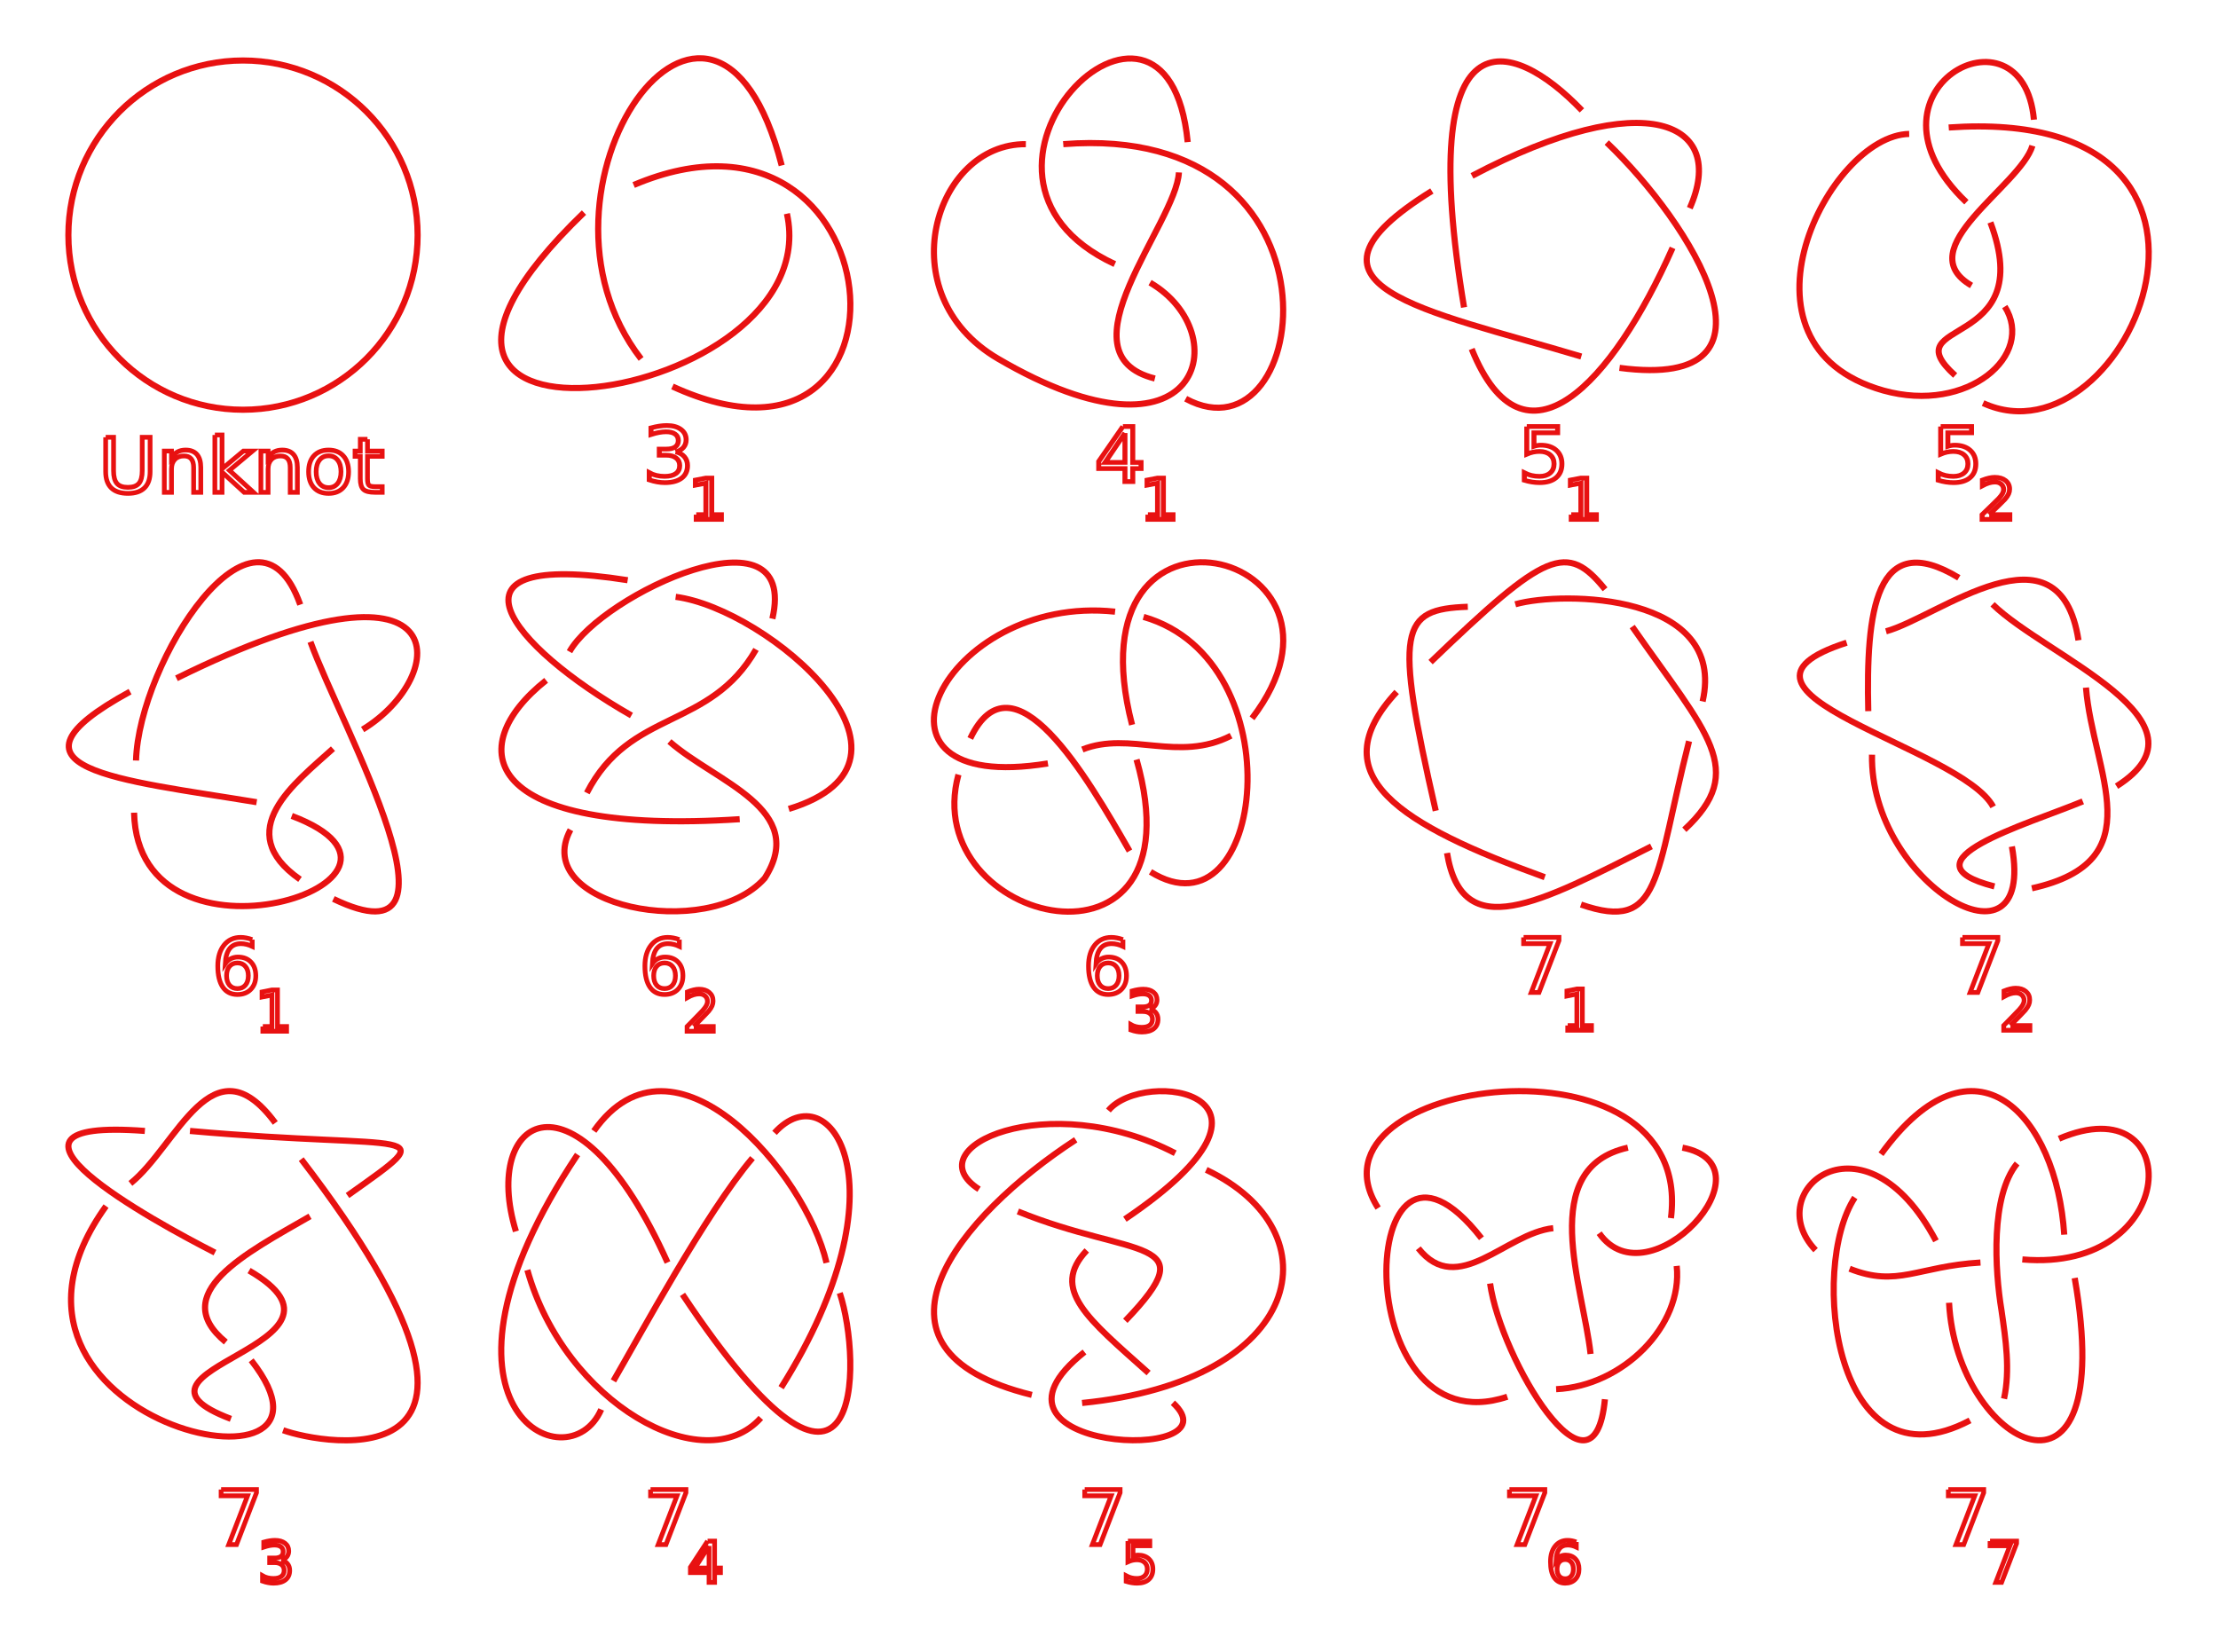 <?xml version="1.0" encoding="UTF-8" standalone="no"?>
<!-- Created with Inkscape (http://www.inkscape.org/) -->

<svg
   version="1.0"
   width="470"
   height="350"
   id="svg2"
   sodipodi:docname="Knot_table.svg"
   inkscape:version="1.3 (0e150ed6c4, 2023-07-21)"
   xmlns:inkscape="http://www.inkscape.org/namespaces/inkscape"
   xmlns:sodipodi="http://sodipodi.sourceforge.net/DTD/sodipodi-0.dtd"
   xmlns="http://www.w3.org/2000/svg"
   xmlns:svg="http://www.w3.org/2000/svg"
   xmlns:rdf="http://www.w3.org/1999/02/22-rdf-syntax-ns#"
   xmlns:cc="http://creativecommons.org/ns#"
   xmlns:dc="http://purl.org/dc/elements/1.1/">
  <sodipodi:namedview
     id="namedview1"
     pagecolor="#ffffff"
     bordercolor="#000000"
     borderopacity="0.25"
     inkscape:showpageshadow="2"
     inkscape:pageopacity="0.0"
     inkscape:pagecheckerboard="0"
     inkscape:deskcolor="#d1d1d1"
     inkscape:zoom="2.3028571"
     inkscape:cx="235.14268"
     inkscape:cy="179.34243"
     inkscape:window-width="1920"
     inkscape:window-height="1002"
     inkscape:window-x="-8"
     inkscape:window-y="-8"
     inkscape:window-maximized="1"
     inkscape:current-layer="svg2" />
  <defs
     id="defs4" />
  <path
     d="M 166.753,45.28 C 175.661,86.22 64.313,102.329 123.749,45.043 m 12.101,31.011 C 108.165,40.281 151.17,-21.143 165.645,35.062 m -31.368,4.142 c 55.946,-23.729 63.224,67.957 8.222,42.689"
     id="path2162"
     style="fill:none;stroke:#e81111;stroke-width:1.3;stroke-linecap:butt;stroke-linejoin:miter;stroke-miterlimit:4;stroke-opacity:1;stroke-dasharray:none;fill-opacity:1" />
  <path
     d="m 217.382,30.548 c -19.329,-0.171 -29.239,31.797 -5.893,45.464 42.993,25.167 50.691,-5.346 32.207,-16.123 m 7.552,24.601 C 278.149,99.042 287.275,25.654 225.305,30.548 m 10.934,25.415 c -40.65,-18.889 11.06,-70.52 15.437,-25.854 m -1.864,6.424 c -0.522,10.772 -25.752,38.508 -5.089,43.674"
     id="path2168"
     style="fill:none;stroke:#e81111;stroke-width:1.3;stroke-linecap:butt;stroke-linejoin:miter;stroke-miterlimit:4;stroke-opacity:1;stroke-dasharray:none;fill-opacity:1" />
  <path
     d="M 310.237,65.137 C 299.737,1.857 320.158,7.688 335.211,23.392 m -0.129,52.154 C 301.87,65.582 270.833,60.7 303.418,40.467 m 51.005,12.057 C 341.716,81.18 322.957,101.513 311.856,73.951 m 28.619,-43.748 c 17.875,17.06 40.283,52.729 2.705,47.747 M 311.921,37.262 c 36.877,-19.437 54.2,-11.304 46.146,6.849"
     id="path2170"
     style="fill:none;stroke:#e81111;stroke-width:1.3;stroke-linecap:butt;stroke-linejoin:miter;stroke-miterlimit:4;stroke-opacity:1;stroke-dasharray:none;fill-opacity:1" />
  <path
     d="m 430.675,30.879 c -2.536,8.547 -26.31,21.819 -12.908,29.621 m -3.467,19.063 c -13.633,-12.345 17.762,-4.988 7.476,-32.432 m 3.041,17.832 c 6.458,10.201 -7.758,22.808 -25.733,17.784 -34.168,-9.694 -11.549,-54.076 5.477,-54.367 m 8.38,-1.363 c 70.933,-4.964 38.117,72.553 7.282,58.402 M 416.684,42.851 C 391.942,19.286 428.609,-0.568 430.996,25.362"
     id="path2172"
     style="fill:none;stroke:#e81111;stroke-width:1.3;stroke-linecap:butt;stroke-linejoin:miter;stroke-miterlimit:4;stroke-opacity:1;stroke-dasharray:none;fill-opacity:1" />
  <path
     d="m 88.495,49.82 c 0,20.425 -16.577,37.002 -37.002,37.002 -20.425,0 -37.002,-16.577 -37.002,-37.002 0,-20.425 16.577,-37.002 37.002,-37.002 20.425,0 37.002,16.577 37.002,37.002 z"
     id="path2174"
     style="fill:none;stroke:#e81111;stroke-width:1.3;stroke-miterlimit:4;stroke-opacity:1;stroke-dasharray:none;stroke-dashoffset:122.88;marker-start:none;fill-opacity:1" />
  <path
     d="m 70.648,190.482 c 30.727,14.804 1.656,-36.481 -4.861,-54.479 m 4.773,22.639 c -8.063,7.288 -21.648,17.46 -6.988,27.693 m 0.05,-58.211 C 54.205,101.567 29.425,140.302 28.824,161.154 m 8.57,-17.422 c 60.27,-29.796 58.004,-0.41 39.448,10.851 M 54.387,169.984 C 25.191,165.171 -2.496,162.985 27.561,146.557 m 0.851,25.652 c 0.857,36.226 69.278,14.233 33.413,0.678"
     id="path5497"
     style="fill:none;stroke:#e81111;stroke-width:1.3;stroke-linecap:butt;stroke-linejoin:miter;stroke-miterlimit:4;stroke-opacity:1;stroke-dasharray:none;fill-opacity:1" />
  <path
     d="m 120.678,138.092 c 6.816,-12.14 48.698,-31.698 42.991,-6.983 m -6.926,42.474 c -54.59,3.577 -58.966,-15.204 -41.016,-29.42 m 18.074,7.443 C 107.808,136.772 91.61,116.396 133.004,122.944 m -12.117,52.876 c -8.685,16.145 28.996,23.901 41.15,10.285 9.415,-14.681 -10.385,-20.368 -20.186,-28.979 m 18.352,-19.513 c -9.813,17.139 -26.691,12.529 -35.85,30.401 m 18.823,-41.543 c 19.555,2.546 57.364,34.758 23.963,44.943"
     id="path5786"
     style="fill:none;stroke:#e81111;stroke-width:1.3;stroke-linecap:butt;stroke-linejoin:miter;stroke-miterlimit:4;stroke-opacity:1;stroke-dasharray:none;fill-opacity:1" />
  <path
     d="m 240.84,160.952 c 14.055,49.448 -46.449,35.039 -37.744,3.186 m 26.258,-5.316 c 10.106,-4.014 20.319,2.827 31.513,-2.93 m 4.441,-3.682 c 27.227,-35.628 -39.308,-52.361 -25.419,1.377 m 3.905,31.157 c 24.229,15.051 30.984,-44.669 -1.477,-54.026 m -6.027,-1.105 c -36.279,-3.914 -57.582,39.244 -14.231,32.156 m -16.456,-5.289 c 9.035,-18.927 24.718,8.085 33.75,23.846"
     id="path5839"
     style="fill:none;stroke:#e81111;stroke-width:1.3;stroke-linecap:butt;stroke-linejoin:miter;stroke-miterlimit:4;stroke-opacity:1;stroke-dasharray:none;fill-opacity:1" />
  <path
     d="m 357.916,157.057 c -7.333,28.751 -5.753,40.557 -22.907,34.614 m -30.773,-19.868 c -8.867,-38.701 -7.539,-42.71 6.798,-43.229 m 10.062,-0.527 c 10.26,-2.912 44.89,-2.264 39.695,20.582 m -57.648,-8.327 c 24.493,-23.549 28.883,-25.417 36.979,-15.431 m -12.78,61.006 C 296.738,174.793 279.522,164.311 295.955,146.623 m 53.991,32.723 c -23.818,12.024 -40.106,20.926 -43.315,1.411 m 39.24,-47.985 c 15.873,22.786 24.615,30.442 11.046,43.044"
     id="path6026"
     style="fill:none;stroke:#e81111;stroke-width:1.3;stroke-linecap:butt;stroke-linejoin:miter;stroke-miterlimit:4;stroke-opacity:1;stroke-dasharray:none;fill-opacity:1" />
  <path
     d="m 391.315,136.186 c -32.398,10.455 24.228,22.038 31.044,34.768 m 18.077,-35.279 c -4.014,-26.008 -29.627,-4.968 -40.786,-1.896 m 41.708,36.032 c -11.894,4.929 -39.212,12.765 -18.73,18.018 m -0.397,-59.781 c 11.395,11.104 47.968,24.815 26.272,38.553 m -52.612,-15.91 c -0.493,-20.949 1.446,-39.026 19.195,-28.259 m 11.242,56.944 c 5.171,28.652 -30.18,7.658 -29.643,-19.459 m 33.882,28.312 c 25.906,-5.764 12.927,-24.456 11.456,-42.528"
     id="path7136"
     style="fill:none;stroke:#e81111;stroke-width:1.3;stroke-linecap:butt;stroke-linejoin:miter;stroke-miterlimit:4;stroke-opacity:1;stroke-dasharray:none;fill-opacity:1" />
  <path
     d="m 53.225,288.237 c 25.516,32.443 -63.744,13.248 -30.756,-32.663 m 43.224,2.164 c -13.673,7.869 -30.32,16.405 -17.843,26.648 m -7.591,-44.741 c 47.821,4.246 54.229,-1.127 33.385,13.682 M 45.553,265.426 C 32.609,258.81 -7.763,236.753 30.698,239.645 m 18.229,61.012 C 20.941,290.066 80.118,285.141 52.782,269.234 m 11.051,-23.609 c 53.639,69.912 4.279,60.4 -3.845,57.436 M 27.633,250.767 c 9.897,-7.92 17.372,-30.849 30.703,-12.819"
     id="path7183"
     style="fill:none;stroke:#e81111;stroke-width:1.3;stroke-linecap:butt;stroke-linejoin:miter;stroke-miterlimit:4;stroke-opacity:1;stroke-dasharray:none;fill-opacity:1" />
  <path
     d="m 111.751,269.116 c 7.892,28.189 37.455,44.749 49.468,31.339 m 4.298,-6.413 c 26.939,-42.835 10.369,-67.006 -1.394,-53.991 m -4.672,5.344 c -9.884,11.643 -23.955,37.736 -29.463,47.21 m -2.592,6.055 c -7.005,16.129 -40.815,-0.413 -5.009,-54.018 m 3.454,-4.982 c 16.96,-24.088 44.964,9.127 49.303,27.934 m 2.803,6.393 c 4.805,14.509 5.117,58.008 -33.319,0.3 m -3.177,-6.769 c -19.389,-43.117 -39.631,-31.087 -32.129,-6.597"
     id="path7225"
     style="fill:none;stroke:#e81111;stroke-width:1.3;stroke-linecap:butt;stroke-linejoin:miter;stroke-miterlimit:4;stroke-opacity:1;stroke-dasharray:none;fill-opacity:1" />
  <path
     d="m 218.648,295.579 c -39.109,-9.647 -15.272,-38.07 9.304,-54.064 m 20.589,55.731 c 14.113,13.056 -45.438,10.387 -18.73,-10.763 m 5.062,-51.168 c 7.499,-9.077 43.213,-3.796 3.494,23.029 m 17.235,-10.462 c 27.614,13.071 20.937,44.739 -26.305,49.404 m 0.994,-32.329 c -7.834,8.259 0.259,14.508 13.1,25.981 m -35.93,-38.941 c -13.851,-8.883 14.792,-21.582 41.57,-7.637 m -10.569,35.509 c 17.308,-18.006 1.843,-13.147 -22.768,-23.17"
     id="path7257"
     style="fill:none;stroke:#e81111;stroke-width:1.3;stroke-linecap:butt;stroke-linejoin:miter;stroke-miterlimit:4;stroke-opacity:1;stroke-dasharray:none;fill-opacity:1" />
  <path
     d="m 355.294,268.245 c 1.363,12.637 -11.366,25.472 -25.549,26.122 m -13.991,-22.39 c 2.234,16.014 21.993,48.879 24.332,24.522 m -20.682,-0.533 c -34.285,11.424 -32.185,-67.728 -5.475,-33.585 m 23.116,24.522 c -1.556,-14.296 -11.529,-39.385 7.908,-43.714 m 11.558,0 c 19.866,3.754 -7.2,33 -17.641,18.125 m -9.733,-1.066 c -10.112,1.078 -20.202,14.833 -28.59,4.265 m -8.516,-8.53 c -17.631,-27.52 67.202,-38.955 62.047,2.132"
     id="path8242"
     style="fill:none;stroke:#e81111;stroke-width:1.3;stroke-linecap:butt;stroke-linejoin:miter;stroke-miterlimit:4;stroke-opacity:1;stroke-dasharray:none;fill-opacity:1" />
  <path
     d="m 398.592,244.57 c 19.861,-27.391 37.235,-8.145 38.825,17.054 m 2.219,9.183 c 9.398,53.981 -25.078,35.47 -26.623,5.247 m 14.421,-29.517 c -5.635,6.884 -4.734,22.534 -3.308,31.155 0.882,6.147 1.863,12.53 0.534,18.696 m -7.21,4.592 c -28.813,15.241 -34.174,-32.35 -24.404,-47.227 m 17.194,9.183 c -15.182,-28.681 -37.505,-10.587 -25.514,1.968 m 43.817,1.968 c 33.72,2.913 34.763,-37.14 7.765,-25.581 m -44.371,27.549 c 10.169,4.033 14.325,-0.514 27.732,-1.312"
     id="path9235"
     style="fill:none;stroke:#e81111;stroke-width:1.3;stroke-linecap:butt;stroke-linejoin:miter;stroke-miterlimit:4;stroke-opacity:1;stroke-dasharray:none;fill-opacity:1" />
  <path
     d="m 22.391,92.659 1.673,0 0,7.086 c -2e-6,1.25 0.239,2.151 0.717,2.703 0.478,0.547 1.253,0.82 2.324,0.82 1.066,0 1.838,-0.273 2.315,-0.82 0.478,-0.552 0.717,-1.453 0.717,-2.703 l 0,-7.086 1.673,0 0,7.281 c -10e-6,1.521 -0.398,2.669 -1.195,3.445 -0.791,0.776 -1.961,1.164 -3.51,1.164 -1.555,0 -2.73,-0.388 -3.527,-1.164 -0.791,-0.776 -1.187,-1.924 -1.187,-3.445 l 0,-7.281 m 20.156,6.383 0,5.281 -1.516,0 0,-5.234 c -8e-6,-0.828 -0.17,-1.448 -0.511,-1.859 -0.341,-0.411 -0.851,-0.617 -1.533,-0.617 -0.819,8e-6 -1.464,0.247 -1.936,0.742 -0.472,0.495 -0.709,1.169 -0.709,2.023 l 0,4.945 -1.524,0 0,-8.75 1.524,0 0,1.359 c 0.363,-0.526 0.788,-0.919 1.277,-1.18 0.494,-0.26 1.063,-0.391 1.706,-0.391 1.06,9e-6 1.862,0.313 2.406,0.938 0.544,0.62 0.816,1.534 0.816,2.742 m 2.983,-6.875 1.524,0 0,7.18 4.524,-3.773 1.936,0 -4.895,4.094 5.101,4.656 -1.978,0 -4.689,-4.273 0,4.273 -1.524,0 0,-12.156 m 17.486,6.875 0,5.281 -1.516,0 0,-5.234 c -7e-6,-0.828 -0.17,-1.448 -0.511,-1.859 -0.341,-0.411 -0.851,-0.617 -1.533,-0.617 -0.819,8e-6 -1.464,0.247 -1.936,0.742 -0.472,0.495 -0.709,1.169 -0.709,2.023 l 0,4.945 -1.524,0 0,-8.75 1.524,0 0,1.359 c 0.363,-0.526 0.788,-0.919 1.277,-1.18 0.494,-0.26 1.063,-0.391 1.706,-0.391 1.06,9e-6 1.862,0.313 2.406,0.938 0.544,0.62 0.816,1.534 0.816,2.742 m 6.617,-2.461 c -0.813,8e-6 -1.456,0.302 -1.928,0.906 -0.472,0.599 -0.709,1.422 -0.709,2.469 -3e-6,1.047 0.233,1.872 0.7,2.477 0.472,0.599 1.118,0.898 1.936,0.898 0.808,0 1.448,-0.302 1.92,-0.906 0.472,-0.604 0.709,-1.427 0.709,-2.469 -7e-6,-1.036 -0.236,-1.857 -0.709,-2.461 -0.472,-0.609 -1.112,-0.914 -1.92,-0.914 m 0,-1.219 c 1.318,9e-6 2.354,0.406 3.107,1.219 0.753,0.813 1.129,1.938 1.129,3.375 -9e-6,1.432 -0.376,2.557 -1.129,3.375 -0.753,0.812 -1.788,1.219 -3.107,1.219 -1.324,0 -2.362,-0.406 -3.115,-1.219 -0.747,-0.818 -1.121,-1.943 -1.121,-3.375 0,-1.437 0.374,-2.562 1.121,-3.375 0.753,-0.812 1.791,-1.219 3.115,-1.219 m 8.24,-2.273 0,2.484 3.123,0 0,1.117 -3.123,0 0,4.75 c -4e-6,0.714 0.102,1.172 0.305,1.375 0.209,0.203 0.629,0.305 1.261,0.305 l 1.557,0 0,1.203 -1.557,0 c -1.17,0 -1.978,-0.206 -2.423,-0.617 -0.445,-0.417 -0.667,-1.172 -0.667,-2.266 l 0,-4.75 -1.112,0 0,-1.117 1.112,0 0,-2.484 1.524,0"
     id="flowRoot9254"
     style="font-size:16px;stroke:#e81111;stroke-opacity:1;fill:none;fill-opacity:1" />
  <g
     transform="matrix(1.055,0,0,1,57.352,-235.285)"
     id="g9278"
     style="stroke:#e81111;stroke-opacity:1;fill:none;fill-opacity:1">
    <path
       d="m 16.492,90.034 c 0.755,0.161 1.344,0.497 1.766,1.008 0.427,0.51 0.641,1.141 0.641,1.891 -9e-6,1.151 -0.396,2.042 -1.188,2.672 -0.792,0.63 -1.917,0.945 -3.375,0.945 -0.49,0 -0.995,-0.049 -1.516,-0.148 -0.516,-0.094 -1.049,-0.237 -1.602,-0.43 l 0,-1.523 c 0.437,0.255 0.917,0.448 1.438,0.578 0.521,0.13 1.065,0.195 1.633,0.195 0.99,10e-7 1.742,-0.195 2.258,-0.586 0.521,-0.391 0.781,-0.958 0.781,-1.703 -7e-6,-0.687 -0.242,-1.224 -0.727,-1.609 -0.479,-0.391 -1.148,-0.586 -2.008,-0.586 l -1.359,0 0,-1.297 1.422,0 c 0.776,7e-6 1.37,-0.154 1.781,-0.461 0.411,-0.312 0.617,-0.76 0.617,-1.344 -8e-6,-0.599 -0.214,-1.057 -0.641,-1.375 -0.422,-0.323 -1.029,-0.484 -1.82,-0.484 -0.432,1e-5 -0.896,0.047 -1.391,0.141 -0.495,0.094 -1.039,0.24 -1.633,0.438 l 0,-1.406 c 0.599,-0.167 1.159,-0.292 1.68,-0.375 0.526,-0.083 1.021,-0.125 1.484,-0.125 1.198,1.1e-5 2.146,0.273 2.844,0.82 0.698,0.542 1.047,1.276 1.047,2.203 -9e-6,0.646 -0.185,1.193 -0.555,1.641 -0.37,0.443 -0.896,0.75 -1.578,0.922"
       transform="translate(64.828,241.004)"
       id="flowRoot9262"
       style="font-size:16px;stroke:#e81111;stroke-opacity:1;fill:none;fill-opacity:1" />
    <path
       d="m 86.488,347.34 1.934,0 0,-6.674 -2.104,0.422 0,-1.078 2.092,-0.422 1.184,0 0,7.752 1.934,0 0,0.996 -5.039,0 0,-0.996"
       transform="translate(-1,-3)"
       id="flowRoot9270"
       style="stroke:#e81111;stroke-opacity:1;fill:none;fill-opacity:1" />
  </g>
  <g
     transform="matrix(1.055,0,0,1,153.058,-235.285)"
     id="g9288"
     style="stroke:#e81111;stroke-opacity:1;fill:none;fill-opacity:1">
    <path
       d="m 16.047,86.034 -3.984,6.227 3.984,0 0,-6.227 m -0.414,-1.375 1.984,0 0,7.602 1.664,0 0,1.312 -1.664,0 0,2.75 -1.57,0 0,-2.75 -5.266,0 0,-1.523 4.852,-7.391"
       transform="translate(64.828,241.004)"
       id="flowRoot9290"
       style="font-size:16px;stroke:#e81111;stroke-opacity:1;fill:none;fill-opacity:1" />
    <path
       d="m 86.488,347.34 1.934,0 0,-6.674 -2.104,0.422 0,-1.078 2.092,-0.422 1.184,0 0,7.752 1.934,0 0,0.996 -5.039,0 0,-0.996"
       transform="translate(-1,-3)"
       id="flowRoot9298"
       style="stroke:#e81111;stroke-opacity:1;fill:none;fill-opacity:1" />
  </g>
  <g
     transform="matrix(1.055,0,0,1,242.763,-235.285)"
     id="g9306"
     style="stroke:#e81111;stroke-opacity:1;fill:none;fill-opacity:1">
    <path
       d="m 11.727,84.659 6.195,0 0,1.328 -4.75,0 0,2.859 c 0.229,-0.078 0.458,-0.135 0.688,-0.172 0.229,-0.042 0.458,-0.062 0.688,-0.062 1.302,8e-6 2.333,0.357 3.094,1.07 0.76,0.714 1.141,1.68 1.141,2.898 -9e-6,1.255 -0.391,2.232 -1.172,2.93 -0.781,0.693 -1.883,1.039 -3.305,1.039 -0.49,0 -0.99,-0.042 -1.5,-0.125 -0.505,-0.083 -1.029,-0.208 -1.57,-0.375 l 0,-1.586 c 0.469,0.255 0.953,0.445 1.453,0.57 0.5,0.125 1.029,0.188 1.586,0.188 0.901,10e-7 1.615,-0.237 2.141,-0.711 0.526,-0.474 0.789,-1.117 0.789,-1.93 -7e-6,-0.812 -0.263,-1.456 -0.789,-1.93 -0.526,-0.474 -1.24,-0.711 -2.141,-0.711 -0.422,6e-6 -0.844,0.047 -1.266,0.141 -0.417,0.094 -0.844,0.24 -1.281,0.438 l 0,-5.859"
       transform="translate(64.828,241.004)"
       id="flowRoot9308"
       style="font-size:16px;stroke:#e81111;stroke-opacity:1;fill:none;fill-opacity:1" />
    <path
       d="m 86.488,347.34 1.934,0 0,-6.674 -2.104,0.422 0,-1.078 2.092,-0.422 1.184,0 0,7.752 1.934,0 0,0.996 -5.039,0 0,-0.996"
       transform="translate(-1,-3)"
       id="flowRoot9316"
       style="stroke:#e81111;stroke-opacity:1;fill:none;fill-opacity:1" />
  </g>
  <g
     transform="matrix(1.055,0,0,1,330.469,-235.285)"
     id="g9324"
     style="stroke:#e81111;stroke-opacity:1;fill:none;fill-opacity:1">
    <path
       d="m 11.727,84.659 6.195,0 0,1.328 -4.75,0 0,2.859 c 0.229,-0.078 0.458,-0.135 0.688,-0.172 0.229,-0.042 0.458,-0.062 0.688,-0.062 1.302,8e-6 2.333,0.357 3.094,1.07 0.76,0.714 1.141,1.68 1.141,2.898 -9e-6,1.255 -0.391,2.232 -1.172,2.93 -0.781,0.693 -1.883,1.039 -3.305,1.039 -0.49,0 -0.99,-0.042 -1.5,-0.125 -0.505,-0.083 -1.029,-0.208 -1.57,-0.375 l 0,-1.586 c 0.469,0.255 0.953,0.445 1.453,0.57 0.5,0.125 1.029,0.188 1.586,0.188 0.901,10e-7 1.615,-0.237 2.141,-0.711 0.526,-0.474 0.789,-1.117 0.789,-1.93 -7e-6,-0.812 -0.263,-1.456 -0.789,-1.93 -0.526,-0.474 -1.24,-0.711 -2.141,-0.711 -0.422,6e-6 -0.844,0.047 -1.266,0.141 -0.417,0.094 -0.844,0.24 -1.281,0.438 l 0,-5.859"
       transform="translate(64.828,241.004)"
       id="flowRoot9326"
       style="font-size:16px;stroke:#e81111;stroke-opacity:1;fill:none;fill-opacity:1" />
    <path
       d="m 87.303,347.34 4.131,0 0,0.996 -5.555,0 0,-0.996 c 0.449,-0.465 1.061,-1.088 1.834,-1.869 0.777,-0.785 1.266,-1.291 1.465,-1.518 0.379,-0.426 0.643,-0.785 0.791,-1.078 0.152,-0.297 0.229,-0.588 0.229,-0.873 -6e-6,-0.465 -0.164,-0.844 -0.492,-1.137 -0.324,-0.293 -0.748,-0.439 -1.271,-0.439 -0.371,10e-6 -0.764,0.065 -1.178,0.193 -0.41,0.129 -0.85,0.324 -1.318,0.586 l 0,-1.195 c 0.477,-0.191 0.922,-0.336 1.336,-0.434 0.414,-0.098 0.793,-0.146 1.137,-0.146 0.906,1e-5 1.629,0.227 2.168,0.68 0.539,0.453 0.809,1.059 0.809,1.816 -7e-6,0.359 -0.068,0.701 -0.205,1.025 -0.133,0.32 -0.377,0.699 -0.732,1.137 -0.098,0.113 -0.408,0.441 -0.932,0.984 -0.523,0.539 -1.262,1.295 -2.215,2.268"
       transform="translate(-1,-3)"
       id="flowRoot9334"
       style="stroke:#e81111;stroke-opacity:1;fill:none;fill-opacity:1" />
  </g>
  <g
     transform="translate(-29.794,-126.821)"
     id="g9342"
     style="stroke:#e81111;stroke-opacity:1;fill:none;fill-opacity:1">
    <path
       d="m 15.281,89.862 c -0.708,7e-6 -1.271,0.242 -1.688,0.727 -0.411,0.484 -0.617,1.148 -0.617,1.992 -2e-6,0.839 0.206,1.503 0.617,1.992 0.417,0.484 0.979,0.727 1.688,0.727 0.708,10e-7 1.268,-0.242 1.68,-0.727 0.417,-0.49 0.625,-1.154 0.625,-1.992 -8e-6,-0.844 -0.208,-1.508 -0.625,-1.992 -0.411,-0.484 -0.971,-0.727 -1.68,-0.727 m 3.133,-4.945 0,1.438 c -0.396,-0.187 -0.797,-0.331 -1.203,-0.43 -0.401,-0.099 -0.799,-0.148 -1.195,-0.148 -1.042,1e-5 -1.839,0.352 -2.391,1.055 -0.547,0.703 -0.859,1.766 -0.938,3.188 0.307,-0.453 0.693,-0.799 1.156,-1.039 0.464,-0.245 0.974,-0.367 1.531,-0.367 1.172,8e-6 2.096,0.357 2.773,1.07 0.682,0.708 1.023,1.674 1.023,2.898 -9e-6,1.198 -0.354,2.159 -1.062,2.883 -0.708,0.724 -1.651,1.086 -2.828,1.086 -1.349,0 -2.38,-0.516 -3.094,-1.547 -0.714,-1.036 -1.07,-2.536 -1.07,-4.5 -2e-6,-1.844 0.437,-3.312 1.312,-4.406 0.875,-1.099 2.049,-1.648 3.523,-1.648 0.396,1.1e-5 0.794,0.039 1.195,0.117 0.406,0.078 0.828,0.195 1.266,0.352"
       transform="translate(64.828,241.004)"
       id="flowRoot9344"
       style="font-size:16px;stroke:#e81111;stroke-opacity:1;fill:none;fill-opacity:1" />
    <path
       d="m 86.488,347.34 1.934,0 0,-6.674 -2.104,0.422 0,-1.078 2.092,-0.422 1.184,0 0,7.752 1.934,0 0,0.996 -5.039,0 0,-0.996"
       transform="translate(-1,-3)"
       id="flowRoot9352"
       style="stroke:#e81111;stroke-opacity:1;fill:none;fill-opacity:1" />
  </g>
  <g
     transform="translate(60.713,-126.821)"
     id="g9360"
     style="stroke:#e81111;stroke-opacity:1;fill:none;fill-opacity:1">
    <path
       d="m 15.281,89.862 c -0.708,7e-6 -1.271,0.242 -1.688,0.727 -0.411,0.484 -0.617,1.148 -0.617,1.992 -2e-6,0.839 0.206,1.503 0.617,1.992 0.417,0.484 0.979,0.727 1.688,0.727 0.708,10e-7 1.268,-0.242 1.68,-0.727 0.417,-0.49 0.625,-1.154 0.625,-1.992 -8e-6,-0.844 -0.208,-1.508 -0.625,-1.992 -0.411,-0.484 -0.971,-0.727 -1.68,-0.727 m 3.133,-4.945 0,1.438 c -0.396,-0.187 -0.797,-0.331 -1.203,-0.43 -0.401,-0.099 -0.799,-0.148 -1.195,-0.148 -1.042,1e-5 -1.839,0.352 -2.391,1.055 -0.547,0.703 -0.859,1.766 -0.938,3.188 0.307,-0.453 0.693,-0.799 1.156,-1.039 0.464,-0.245 0.974,-0.367 1.531,-0.367 1.172,8e-6 2.096,0.357 2.773,1.07 0.682,0.708 1.023,1.674 1.023,2.898 -9e-6,1.198 -0.354,2.159 -1.062,2.883 -0.708,0.724 -1.651,1.086 -2.828,1.086 -1.349,0 -2.38,-0.516 -3.094,-1.547 -0.714,-1.036 -1.07,-2.536 -1.07,-4.5 -2e-6,-1.844 0.437,-3.312 1.312,-4.406 0.875,-1.099 2.049,-1.648 3.523,-1.648 0.396,1.1e-5 0.794,0.039 1.195,0.117 0.406,0.078 0.828,0.195 1.266,0.352"
       transform="translate(64.828,241.004)"
       id="flowRoot9362"
       style="font-size:16px;stroke:#e81111;stroke-opacity:1;fill:none;fill-opacity:1" />
    <path
       d="m 87.303,347.34 4.131,0 0,0.996 -5.555,0 0,-0.996 c 0.449,-0.465 1.061,-1.088 1.834,-1.869 0.777,-0.785 1.266,-1.291 1.465,-1.518 0.379,-0.426 0.643,-0.785 0.791,-1.078 0.152,-0.297 0.229,-0.588 0.229,-0.873 -6e-6,-0.465 -0.164,-0.844 -0.492,-1.137 -0.324,-0.293 -0.748,-0.439 -1.271,-0.439 -0.371,10e-6 -0.764,0.065 -1.178,0.193 -0.41,0.129 -0.85,0.324 -1.318,0.586 l 0,-1.195 c 0.477,-0.191 0.922,-0.336 1.336,-0.434 0.414,-0.098 0.793,-0.146 1.137,-0.146 0.906,1e-5 1.629,0.227 2.168,0.68 0.539,0.453 0.809,1.059 0.809,1.816 -7e-6,0.359 -0.068,0.701 -0.205,1.025 -0.133,0.32 -0.377,0.699 -0.732,1.137 -0.098,0.113 -0.408,0.441 -0.932,0.984 -0.523,0.539 -1.262,1.295 -2.215,2.268"
       transform="translate(-1,-3)"
       id="flowRoot9370"
       style="stroke:#e81111;stroke-opacity:1;fill:none;fill-opacity:1" />
  </g>
  <g
     transform="translate(154.713,-126.821)"
     id="g9378"
     style="stroke:#e81111;stroke-opacity:1;fill:none;fill-opacity:1">
    <path
       d="m 15.281,89.862 c -0.708,7e-6 -1.271,0.242 -1.688,0.727 -0.411,0.484 -0.617,1.148 -0.617,1.992 -2e-6,0.839 0.206,1.503 0.617,1.992 0.417,0.484 0.979,0.727 1.688,0.727 0.708,10e-7 1.268,-0.242 1.68,-0.727 0.417,-0.49 0.625,-1.154 0.625,-1.992 -8e-6,-0.844 -0.208,-1.508 -0.625,-1.992 -0.411,-0.484 -0.971,-0.727 -1.68,-0.727 m 3.133,-4.945 0,1.438 c -0.396,-0.187 -0.797,-0.331 -1.203,-0.43 -0.401,-0.099 -0.799,-0.148 -1.195,-0.148 -1.042,1e-5 -1.839,0.352 -2.391,1.055 -0.547,0.703 -0.859,1.766 -0.938,3.188 0.307,-0.453 0.693,-0.799 1.156,-1.039 0.464,-0.245 0.974,-0.367 1.531,-0.367 1.172,8e-6 2.096,0.357 2.773,1.07 0.682,0.708 1.023,1.674 1.023,2.898 -9e-6,1.198 -0.354,2.159 -1.062,2.883 -0.708,0.724 -1.651,1.086 -2.828,1.086 -1.349,0 -2.38,-0.516 -3.094,-1.547 -0.714,-1.036 -1.07,-2.536 -1.07,-4.5 -2e-6,-1.844 0.437,-3.312 1.312,-4.406 0.875,-1.099 2.049,-1.648 3.523,-1.648 0.396,1.1e-5 0.794,0.039 1.195,0.117 0.406,0.078 0.828,0.195 1.266,0.352"
       transform="translate(64.828,241.004)"
       id="flowRoot9380"
       style="font-size:16px;stroke:#e81111;stroke-opacity:1;fill:none;fill-opacity:1" />
    <path
       d="m 89.869,343.619 c 0.566,0.121 1.008,0.373 1.324,0.756 0.32,0.383 0.48,0.855 0.48,1.418 -7e-6,0.863 -0.297,1.531 -0.891,2.004 -0.594,0.473 -1.438,0.709 -2.531,0.709 -0.367,0 -0.746,-0.037 -1.137,-0.111 -0.387,-0.07 -0.787,-0.178 -1.201,-0.322 l 0,-1.143 c 0.328,0.191 0.687,0.336 1.078,0.434 0.391,0.098 0.799,0.146 1.225,0.146 0.742,0 1.307,-0.146 1.693,-0.439 0.391,-0.293 0.586,-0.719 0.586,-1.277 -6e-6,-0.516 -0.182,-0.918 -0.545,-1.207 -0.359,-0.293 -0.861,-0.439 -1.506,-0.439 l -1.02,0 0,-0.973 1.066,0 c 0.582,10e-6 1.027,-0.115 1.336,-0.346 0.309,-0.234 0.463,-0.57 0.463,-1.008 -6e-6,-0.449 -0.16,-0.793 -0.48,-1.031 -0.316,-0.242 -0.771,-0.363 -1.365,-0.363 -0.324,10e-6 -0.672,0.035 -1.043,0.105 -0.371,0.07 -0.779,0.18 -1.225,0.328 l 0,-1.055 c 0.449,-0.125 0.869,-0.219 1.26,-0.281 0.395,-0.062 0.766,-0.094 1.113,-0.094 0.898,10e-6 1.609,0.205 2.133,0.615 0.523,0.406 0.785,0.957 0.785,1.652 -6e-6,0.484 -0.139,0.895 -0.416,1.23 -0.277,0.332 -0.672,0.562 -1.184,0.691"
       transform="translate(-1,-3)"
       id="flowRoot9388"
       style="stroke:#e81111;stroke-opacity:1;fill:none;fill-opacity:1" />
  </g>
  <g
     transform="translate(246.713,-127.032)"
     id="g9396"
     style="stroke:#e81111;stroke-opacity:1;fill:none;fill-opacity:1">
    <path
       d="m 11.312,84.659 7.5,0 0,0.672 -4.234,10.992 -1.648,0 3.984,-10.336 -5.602,0 0,-1.328"
       transform="translate(64.828,241.004)"
       id="flowRoot9398"
       style="font-size:16px;stroke:#e81111;stroke-opacity:1;fill:none;fill-opacity:1" />
    <path
       d="m 86.488,347.34 1.934,0 0,-6.674 -2.104,0.422 0,-1.078 2.092,-0.422 1.184,0 0,7.752 1.934,0 0,0.996 -5.039,0 0,-0.996"
       transform="translate(-1,-3)"
       id="flowRoot9406"
       style="stroke:#e81111;stroke-opacity:1;fill:none;fill-opacity:1" />
  </g>
  <g
     transform="translate(339.713,-127.032)"
     id="g9414"
     style="stroke:#e81111;stroke-opacity:1;fill:none;fill-opacity:1">
    <path
       d="m 11.312,84.659 7.5,0 0,0.672 -4.234,10.992 -1.648,0 3.984,-10.336 -5.602,0 0,-1.328"
       transform="translate(64.828,241.004)"
       id="flowRoot9416"
       style="font-size:16px;stroke:#e81111;stroke-opacity:1;fill:none;fill-opacity:1" />
    <path
       d="m 87.303,347.34 4.131,0 0,0.996 -5.555,0 0,-0.996 c 0.449,-0.465 1.061,-1.088 1.834,-1.869 0.777,-0.785 1.266,-1.291 1.465,-1.518 0.379,-0.426 0.643,-0.785 0.791,-1.078 0.152,-0.297 0.229,-0.588 0.229,-0.873 -6e-6,-0.465 -0.164,-0.844 -0.492,-1.137 -0.324,-0.293 -0.748,-0.439 -1.271,-0.439 -0.371,10e-6 -0.764,0.065 -1.178,0.193 -0.41,0.129 -0.85,0.324 -1.318,0.586 l 0,-1.195 c 0.477,-0.191 0.922,-0.336 1.336,-0.434 0.414,-0.098 0.793,-0.146 1.137,-0.146 0.906,1e-5 1.629,0.227 2.168,0.68 0.539,0.453 0.809,1.059 0.809,1.816 -7e-6,0.359 -0.068,0.701 -0.205,1.025 -0.133,0.32 -0.377,0.699 -0.732,1.137 -0.098,0.113 -0.408,0.441 -0.932,0.984 -0.523,0.539 -1.262,1.295 -2.215,2.268"
       transform="translate(-1,-3)"
       id="flowRoot9424"
       style="stroke:#e81111;stroke-opacity:1;fill:none;fill-opacity:1" />
  </g>
  <g
     transform="translate(-29.287,-10.032)"
     id="g9432"
     style="stroke:#e81111;stroke-opacity:1;fill:none;fill-opacity:1">
    <path
       d="m 11.312,84.659 7.5,0 0,0.672 -4.234,10.992 -1.648,0 3.984,-10.336 -5.602,0 0,-1.328"
       transform="translate(64.828,241.004)"
       id="flowRoot9434"
       style="font-size:16px;stroke:#e81111;stroke-opacity:1;fill:none;fill-opacity:1" />
    <path
       d="m 89.869,343.619 c 0.566,0.121 1.008,0.373 1.324,0.756 0.32,0.383 0.48,0.855 0.48,1.418 -7e-6,0.863 -0.297,1.531 -0.891,2.004 -0.594,0.473 -1.438,0.709 -2.531,0.709 -0.367,0 -0.746,-0.037 -1.137,-0.111 -0.387,-0.07 -0.787,-0.178 -1.201,-0.322 l 0,-1.143 c 0.328,0.191 0.687,0.336 1.078,0.434 0.391,0.098 0.799,0.146 1.225,0.146 0.742,0 1.307,-0.146 1.693,-0.439 0.391,-0.293 0.586,-0.719 0.586,-1.277 -6e-6,-0.516 -0.182,-0.918 -0.545,-1.207 -0.359,-0.293 -0.861,-0.439 -1.506,-0.439 l -1.02,0 0,-0.973 1.066,0 c 0.582,10e-6 1.027,-0.115 1.336,-0.346 0.309,-0.234 0.463,-0.57 0.463,-1.008 -6e-6,-0.449 -0.16,-0.793 -0.48,-1.031 -0.316,-0.242 -0.771,-0.363 -1.365,-0.363 -0.324,10e-6 -0.672,0.035 -1.043,0.105 -0.371,0.07 -0.779,0.18 -1.225,0.328 l 0,-1.055 c 0.449,-0.125 0.869,-0.219 1.26,-0.281 0.395,-0.062 0.766,-0.094 1.113,-0.094 0.898,10e-6 1.609,0.205 2.133,0.615 0.523,0.406 0.785,0.957 0.785,1.652 -6e-6,0.484 -0.139,0.895 -0.416,1.23 -0.277,0.332 -0.672,0.562 -1.184,0.691"
       transform="translate(-1,-3)"
       id="flowRoot9442"
       style="stroke:#e81111;stroke-opacity:1;fill:none;fill-opacity:1" />
  </g>
  <g
     transform="translate(61.713,-10.032)"
     id="g9450"
     style="stroke:#e81111;stroke-opacity:1;fill:none;fill-opacity:1">
    <path
       d="m 11.312,84.659 7.5,0 0,0.672 -4.234,10.992 -1.648,0 3.984,-10.336 -5.602,0 0,-1.328"
       transform="translate(64.828,241.004)"
       id="flowRoot9452"
       style="font-size:16px;stroke:#e81111;stroke-opacity:1;fill:none;fill-opacity:1" />
    <path
       d="m 89.535,340.619 -2.988,4.67 2.988,0 0,-4.67 m -0.311,-1.031 1.488,0 0,5.701 1.248,0 0,0.984 -1.248,0 0,2.062 -1.178,0 0,-2.062 -3.949,0 0,-1.143 3.639,-5.543"
       transform="translate(-1,-3)"
       id="flowRoot9460"
       style="stroke:#e81111;stroke-opacity:1;fill:none;fill-opacity:1" />
  </g>
  <g
     transform="translate(153.713,-10.032)"
     id="g9468"
     style="stroke:#e81111;stroke-opacity:1;fill:none;fill-opacity:1">
    <path
       d="m 11.312,84.659 7.5,0 0,0.672 -4.234,10.992 -1.648,0 3.984,-10.336 -5.602,0 0,-1.328"
       transform="translate(64.828,241.004)"
       id="flowRoot9470"
       style="font-size:16px;stroke:#e81111;stroke-opacity:1;fill:none;fill-opacity:1" />
    <path
       d="m 86.295,339.588 4.646,0 0,0.996 -3.562,0 0,2.145 c 0.172,-0.059 0.344,-0.102 0.516,-0.129 0.172,-0.031 0.344,-0.047 0.516,-0.047 0.977,0 1.75,0.268 2.32,0.803 0.57,0.535 0.855,1.26 0.855,2.174 -7e-6,0.941 -0.293,1.674 -0.879,2.197 -0.586,0.52 -1.412,0.779 -2.479,0.779 -0.367,0 -0.742,-0.031 -1.125,-0.094 -0.379,-0.062 -0.771,-0.156 -1.178,-0.281 l 0,-1.189 c 0.352,0.191 0.715,0.334 1.09,0.428 0.375,0.094 0.771,0.141 1.189,0.141 0.676,0 1.211,-0.178 1.605,-0.533 0.395,-0.355 0.592,-0.838 0.592,-1.447 -6e-6,-0.609 -0.197,-1.092 -0.592,-1.447 -0.395,-0.355 -0.93,-0.533 -1.605,-0.533 -0.316,10e-6 -0.633,0.035 -0.949,0.105 -0.313,0.07 -0.633,0.18 -0.961,0.328 l 0,-4.395"
       transform="translate(-1,-3)"
       id="flowRoot9478"
       style="stroke:#e81111;stroke-opacity:1;fill:none;fill-opacity:1" />
  </g>
  <g
     transform="translate(243.713,-10.032)"
     id="g9486"
     style="stroke:#e81111;stroke-opacity:1;fill:none;fill-opacity:1">
    <path
       d="m 11.312,84.659 7.5,0 0,0.672 -4.234,10.992 -1.648,0 3.984,-10.336 -5.602,0 0,-1.328"
       transform="translate(64.828,241.004)"
       id="flowRoot9488"
       style="font-size:16px;stroke:#e81111;stroke-opacity:1;fill:none;fill-opacity:1" />
    <path
       d="m 88.961,343.49 c -0.531,0 -0.953,0.182 -1.266,0.545 -0.309,0.363 -0.463,0.861 -0.463,1.494 -2e-6,0.629 0.154,1.127 0.463,1.494 0.312,0.363 0.734,0.545 1.266,0.545 0.531,0 0.951,-0.182 1.26,-0.545 0.312,-0.367 0.469,-0.865 0.469,-1.494 -6e-6,-0.633 -0.156,-1.131 -0.469,-1.494 -0.309,-0.363 -0.729,-0.545 -1.26,-0.545 m 2.35,-3.709 0,1.078 c -0.297,-0.141 -0.598,-0.248 -0.902,-0.322 -0.301,-0.074 -0.6,-0.111 -0.896,-0.111 -0.781,10e-6 -1.379,0.264 -1.793,0.791 -0.41,0.527 -0.645,1.324 -0.703,2.391 0.23,-0.34 0.52,-0.6 0.867,-0.779 0.348,-0.184 0.73,-0.275 1.148,-0.275 0.879,0 1.572,0.268 2.08,0.803 0.512,0.531 0.768,1.256 0.768,2.174 -7e-6,0.898 -0.266,1.619 -0.797,2.162 -0.531,0.543 -1.238,0.814 -2.121,0.814 -1.012,0 -1.785,-0.387 -2.32,-1.16 -0.535,-0.777 -0.803,-1.902 -0.803,-3.375 -10e-7,-1.383 0.328,-2.484 0.984,-3.305 0.656,-0.824 1.537,-1.236 2.643,-1.236 0.297,1e-5 0.596,0.029 0.896,0.088 0.305,0.059 0.621,0.146 0.949,0.264"
       transform="translate(-1,-3)"
       id="flowRoot9496"
       style="stroke:#e81111;stroke-opacity:1;fill:none;fill-opacity:1" />
  </g>
  <g
     transform="translate(336.713,-10.032)"
     id="g9504"
     style="stroke:#e81111;stroke-opacity:1;fill:none;fill-opacity:1">
    <path
       d="m 11.312,84.659 7.5,0 0,0.672 -4.234,10.992 -1.648,0 3.984,-10.336 -5.602,0 0,-1.328"
       transform="translate(64.828,241.004)"
       id="flowRoot9506"
       style="font-size:16px;stroke:#e81111;stroke-opacity:1;fill:none;fill-opacity:1" />
    <path
       d="m 85.984,339.588 5.625,0 0,0.504 -3.176,8.244 -1.236,0 2.988,-7.752 -4.201,0 0,-0.996"
       transform="translate(-1,-3)"
       id="flowRoot9514"
       style="stroke:#e81111;stroke-opacity:1;fill:none;fill-opacity:1" />
  </g>
</svg>
